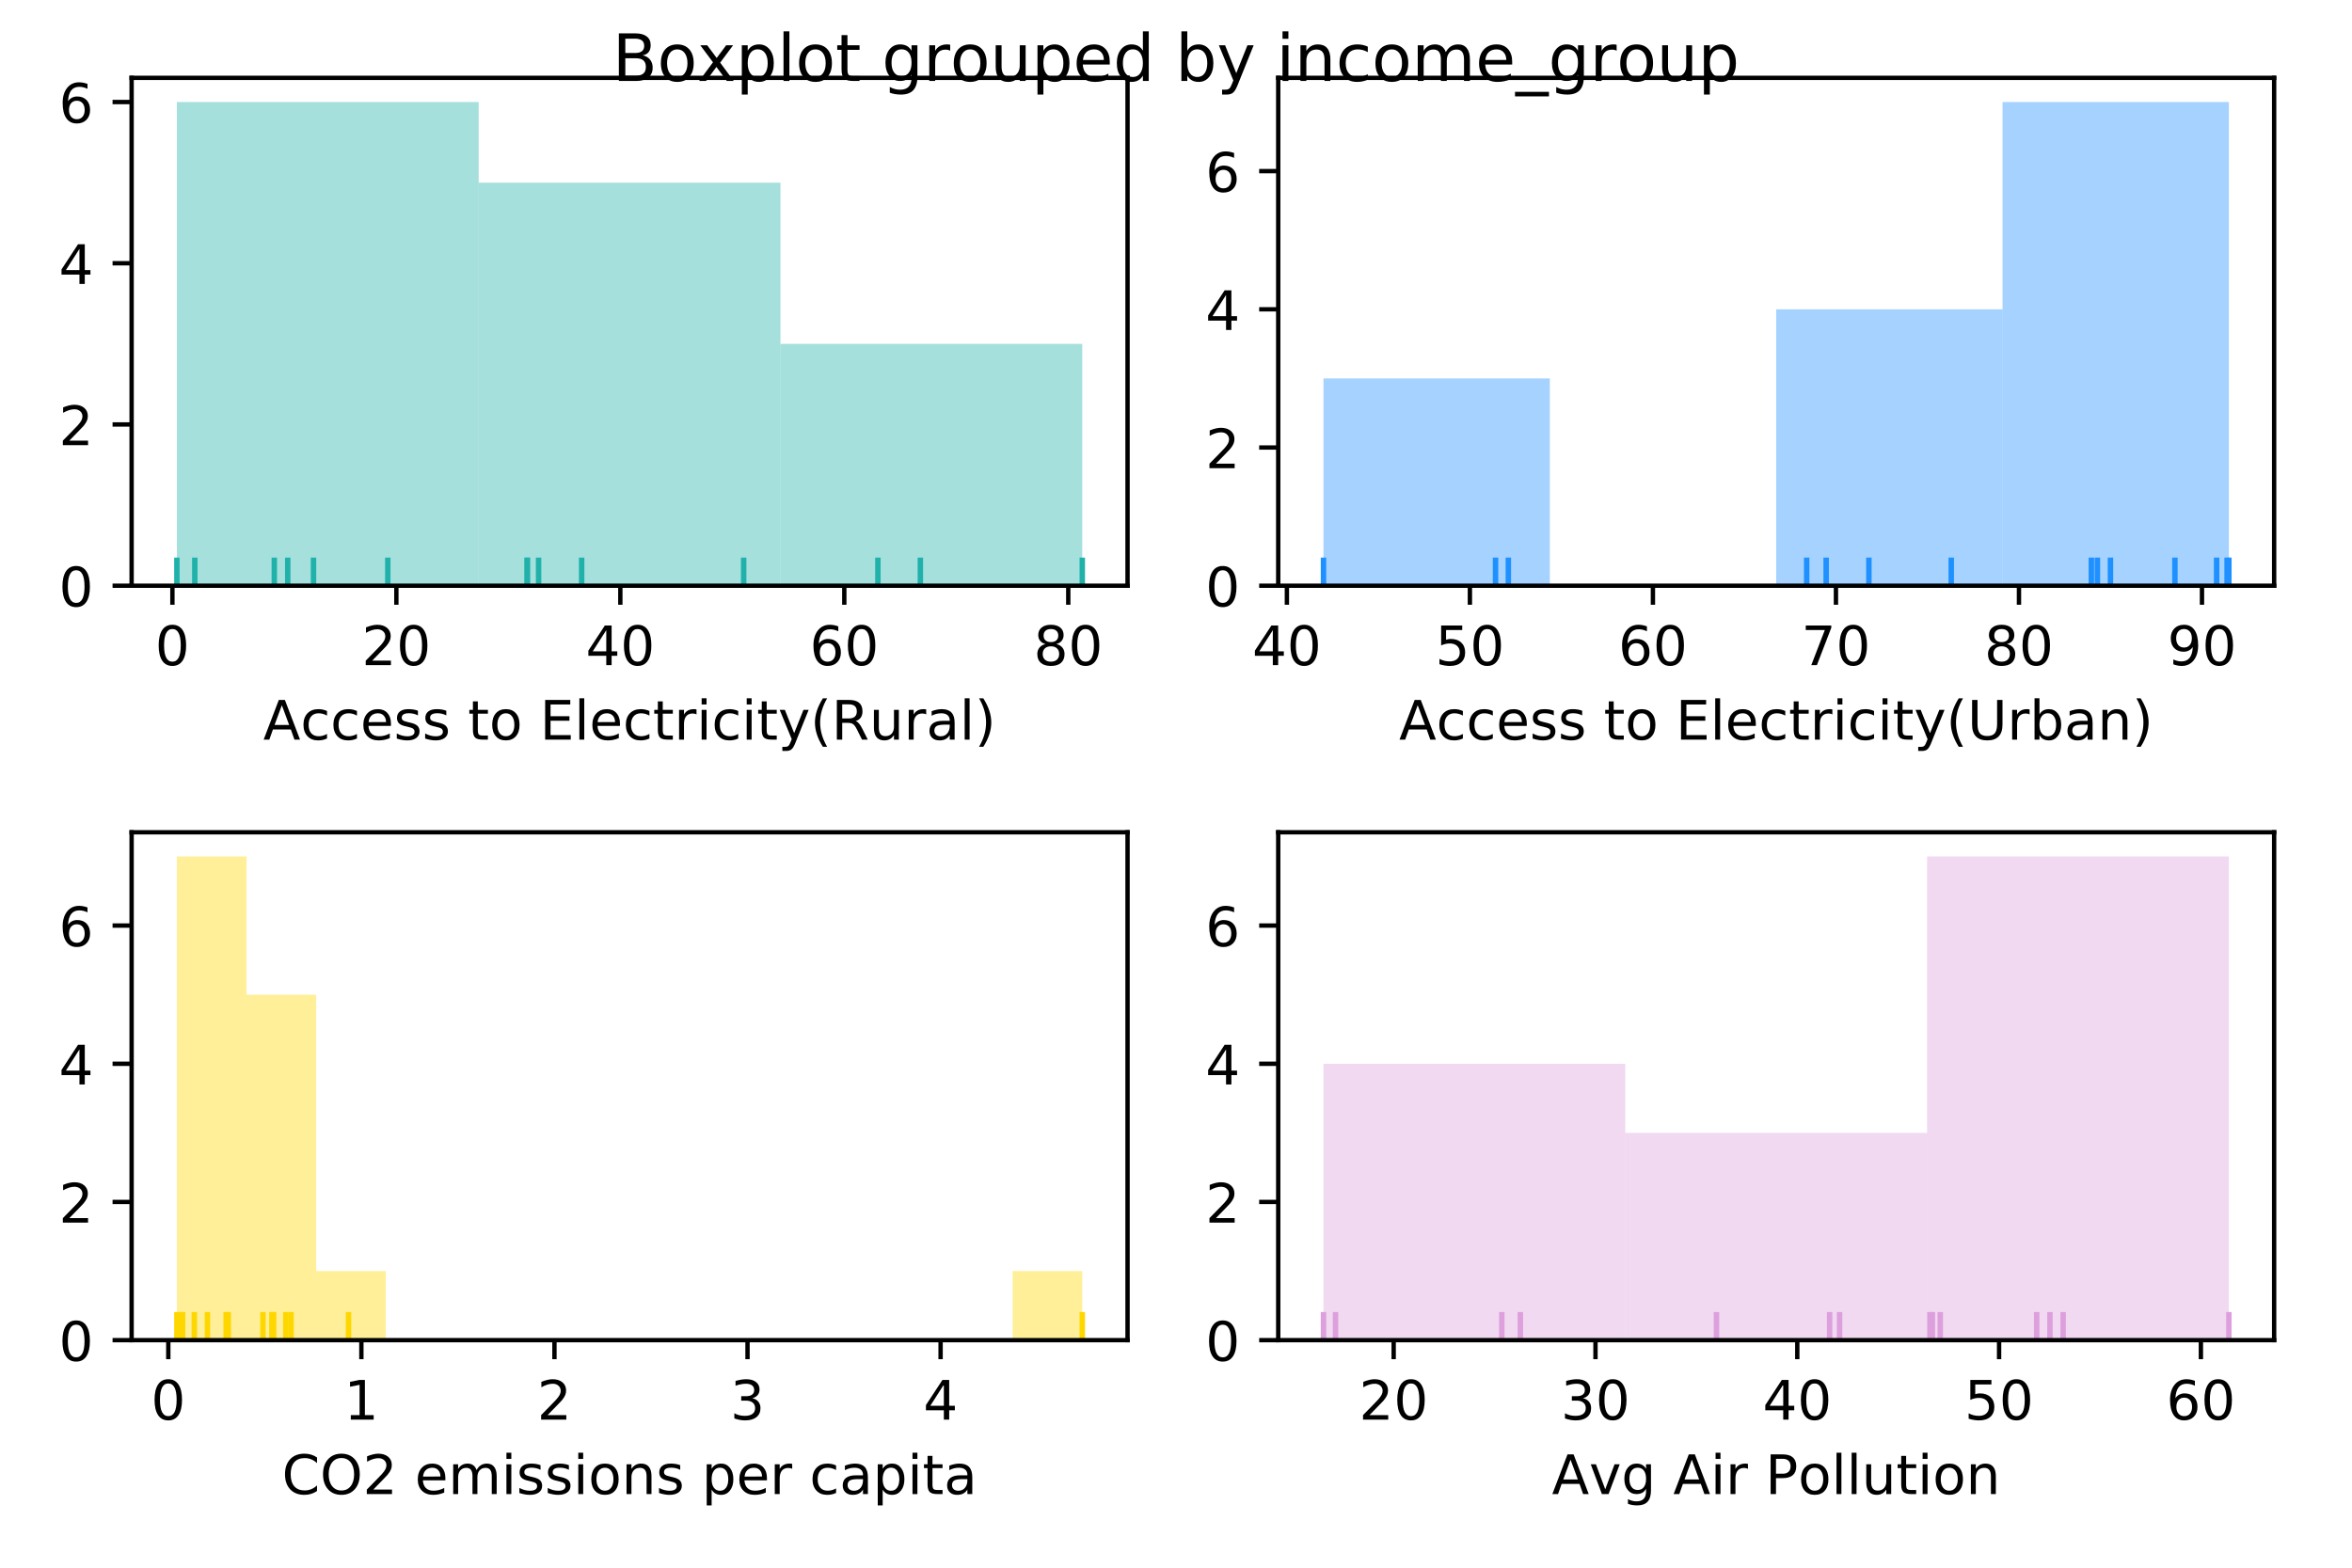 <?xml version="1.0" encoding="utf-8" standalone="no"?>
<!DOCTYPE svg PUBLIC "-//W3C//DTD SVG 1.1//EN"
  "http://www.w3.org/Graphics/SVG/1.1/DTD/svg11.dtd">
<!-- Created with matplotlib (http://matplotlib.org/) -->
<svg height="288pt" version="1.1" viewBox="0 0 432 288" width="432pt" xmlns="http://www.w3.org/2000/svg" xmlns:xlink="http://www.w3.org/1999/xlink">
 <defs>
  <style type="text/css">
*{stroke-linecap:butt;stroke-linejoin:round;}
  </style>
 </defs>
 <g id="figure_1">
  <g id="patch_1">
   <path d="M 0 288 
L 432 288 
L 432 0 
L 0 0 
z
" style="fill:#ffffff;"/>
  </g>
  <g id="axes_1">
   <g id="patch_2">
    <path d="M 24.175 107.6 
L 207.1 107.6 
L 207.1 14.3 
L 24.175 14.3 
z
" style="fill:#ffffff;"/>
   </g>
   <g id="patch_3">
    <path clip-path="url(#p17473e81ec)" d="M 32.49 107.6 
L 87.922 107.6 
L 87.922 18.743 
L 32.49 18.743 
z
" style="fill:#20b2aa;opacity:0.4;"/>
   </g>
   <g id="patch_4">
    <path clip-path="url(#p17473e81ec)" d="M 87.922 107.6 
L 143.353 107.6 
L 143.353 33.552 
L 87.922 33.552 
z
" style="fill:#20b2aa;opacity:0.4;"/>
   </g>
   <g id="patch_5">
    <path clip-path="url(#p17473e81ec)" d="M 143.353 107.6 
L 198.785 107.6 
L 198.785 63.171 
L 143.353 63.171 
z
" style="fill:#20b2aa;opacity:0.4;"/>
   </g>
   <g id="matplotlib.axis_1">
    <g id="xtick_1">
     <g id="line2d_1">
      <defs>
       <path d="M 0 0 
L 0 3.5 
" id="m89a58001f9" style="stroke:#000000;stroke-width:0.8;"/>
      </defs>
      <g>
       <use style="stroke:#000000;stroke-width:0.8;" x="31.667" xlink:href="#m89a58001f9" y="107.6"/>
      </g>
     </g>
     <g id="text_1">
      <!-- 0 -->
      <defs>
       <path d="M 31.781 66.406 
Q 24.172 66.406 20.328 58.906 
Q 16.5 51.422 16.5 36.375 
Q 16.5 21.391 20.328 13.891 
Q 24.172 6.391 31.781 6.391 
Q 39.453 6.391 43.281 13.891 
Q 47.125 21.391 47.125 36.375 
Q 47.125 51.422 43.281 58.906 
Q 39.453 66.406 31.781 66.406 
z
M 31.781 74.219 
Q 44.047 74.219 50.516 64.516 
Q 56.984 54.828 56.984 36.375 
Q 56.984 17.969 50.516 8.266 
Q 44.047 -1.422 31.781 -1.422 
Q 19.531 -1.422 13.062 8.266 
Q 6.594 17.969 6.594 36.375 
Q 6.594 54.828 13.062 64.516 
Q 19.531 74.219 31.781 74.219 
z
" id="DejaVuSans-30"/>
      </defs>
      <g transform="translate(28.486 122.198)scale(0.1 -0.1)">
       <use xlink:href="#DejaVuSans-30"/>
      </g>
     </g>
    </g>
    <g id="xtick_2">
     <g id="line2d_2">
      <g>
       <use style="stroke:#000000;stroke-width:0.8;" x="72.803" xlink:href="#m89a58001f9" y="107.6"/>
      </g>
     </g>
     <g id="text_2">
      <!-- 20 -->
      <defs>
       <path d="M 19.188 8.297 
L 53.609 8.297 
L 53.609 0 
L 7.328 0 
L 7.328 8.297 
Q 12.938 14.109 22.625 23.891 
Q 32.328 33.688 34.812 36.531 
Q 39.547 41.844 41.422 45.531 
Q 43.312 49.219 43.312 52.781 
Q 43.312 58.594 39.234 62.25 
Q 35.156 65.922 28.609 65.922 
Q 23.969 65.922 18.812 64.312 
Q 13.672 62.703 7.812 59.422 
L 7.812 69.391 
Q 13.766 71.781 18.938 73 
Q 24.125 74.219 28.422 74.219 
Q 39.75 74.219 46.484 68.547 
Q 53.219 62.891 53.219 53.422 
Q 53.219 48.922 51.531 44.891 
Q 49.859 40.875 45.406 35.406 
Q 44.188 33.984 37.641 27.219 
Q 31.109 20.453 19.188 8.297 
z
" id="DejaVuSans-32"/>
      </defs>
      <g transform="translate(66.441 122.198)scale(0.1 -0.1)">
       <use xlink:href="#DejaVuSans-32"/>
       <use x="63.623" xlink:href="#DejaVuSans-30"/>
      </g>
     </g>
    </g>
    <g id="xtick_3">
     <g id="line2d_3">
      <g>
       <use style="stroke:#000000;stroke-width:0.8;" x="113.939" xlink:href="#m89a58001f9" y="107.6"/>
      </g>
     </g>
     <g id="text_3">
      <!-- 40 -->
      <defs>
       <path d="M 37.797 64.312 
L 12.891 25.391 
L 37.797 25.391 
z
M 35.203 72.906 
L 47.609 72.906 
L 47.609 25.391 
L 58.016 25.391 
L 58.016 17.188 
L 47.609 17.188 
L 47.609 0 
L 37.797 0 
L 37.797 17.188 
L 4.891 17.188 
L 4.891 26.703 
z
" id="DejaVuSans-34"/>
      </defs>
      <g transform="translate(107.577 122.198)scale(0.1 -0.1)">
       <use xlink:href="#DejaVuSans-34"/>
       <use x="63.623" xlink:href="#DejaVuSans-30"/>
      </g>
     </g>
    </g>
    <g id="xtick_4">
     <g id="line2d_4">
      <g>
       <use style="stroke:#000000;stroke-width:0.8;" x="155.076" xlink:href="#m89a58001f9" y="107.6"/>
      </g>
     </g>
     <g id="text_4">
      <!-- 60 -->
      <defs>
       <path d="M 33.016 40.375 
Q 26.375 40.375 22.484 35.828 
Q 18.609 31.297 18.609 23.391 
Q 18.609 15.531 22.484 10.953 
Q 26.375 6.391 33.016 6.391 
Q 39.656 6.391 43.531 10.953 
Q 47.406 15.531 47.406 23.391 
Q 47.406 31.297 43.531 35.828 
Q 39.656 40.375 33.016 40.375 
z
M 52.594 71.297 
L 52.594 62.312 
Q 48.875 64.062 45.094 64.984 
Q 41.312 65.922 37.594 65.922 
Q 27.828 65.922 22.672 59.328 
Q 17.531 52.734 16.797 39.406 
Q 19.672 43.656 24.016 45.922 
Q 28.375 48.188 33.594 48.188 
Q 44.578 48.188 50.953 41.516 
Q 57.328 34.859 57.328 23.391 
Q 57.328 12.156 50.688 5.359 
Q 44.047 -1.422 33.016 -1.422 
Q 20.359 -1.422 13.672 8.266 
Q 6.984 17.969 6.984 36.375 
Q 6.984 53.656 15.188 63.938 
Q 23.391 74.219 37.203 74.219 
Q 40.922 74.219 44.703 73.484 
Q 48.484 72.75 52.594 71.297 
z
" id="DejaVuSans-36"/>
      </defs>
      <g transform="translate(148.713 122.198)scale(0.1 -0.1)">
       <use xlink:href="#DejaVuSans-36"/>
       <use x="63.623" xlink:href="#DejaVuSans-30"/>
      </g>
     </g>
    </g>
    <g id="xtick_5">
     <g id="line2d_5">
      <g>
       <use style="stroke:#000000;stroke-width:0.8;" x="196.212" xlink:href="#m89a58001f9" y="107.6"/>
      </g>
     </g>
     <g id="text_5">
      <!-- 80 -->
      <defs>
       <path d="M 31.781 34.625 
Q 24.75 34.625 20.719 30.859 
Q 16.703 27.094 16.703 20.516 
Q 16.703 13.922 20.719 10.156 
Q 24.75 6.391 31.781 6.391 
Q 38.812 6.391 42.859 10.172 
Q 46.922 13.969 46.922 20.516 
Q 46.922 27.094 42.891 30.859 
Q 38.875 34.625 31.781 34.625 
z
M 21.922 38.812 
Q 15.578 40.375 12.031 44.719 
Q 8.5 49.078 8.5 55.328 
Q 8.5 64.062 14.719 69.141 
Q 20.953 74.219 31.781 74.219 
Q 42.672 74.219 48.875 69.141 
Q 55.078 64.062 55.078 55.328 
Q 55.078 49.078 51.531 44.719 
Q 48 40.375 41.703 38.812 
Q 48.828 37.156 52.797 32.312 
Q 56.781 27.484 56.781 20.516 
Q 56.781 9.906 50.312 4.234 
Q 43.844 -1.422 31.781 -1.422 
Q 19.734 -1.422 13.25 4.234 
Q 6.781 9.906 6.781 20.516 
Q 6.781 27.484 10.781 32.312 
Q 14.797 37.156 21.922 38.812 
z
M 18.312 54.391 
Q 18.312 48.734 21.844 45.562 
Q 25.391 42.391 31.781 42.391 
Q 38.141 42.391 41.719 45.562 
Q 45.312 48.734 45.312 54.391 
Q 45.312 60.062 41.719 63.234 
Q 38.141 66.406 31.781 66.406 
Q 25.391 66.406 21.844 63.234 
Q 18.312 60.062 18.312 54.391 
z
" id="DejaVuSans-38"/>
      </defs>
      <g transform="translate(189.849 122.198)scale(0.1 -0.1)">
       <use xlink:href="#DejaVuSans-38"/>
       <use x="63.623" xlink:href="#DejaVuSans-30"/>
      </g>
     </g>
    </g>
    <g id="text_6">
     <!-- Access to Electricity(Rural) -->
     <defs>
      <path d="M 34.188 63.188 
L 20.797 26.906 
L 47.609 26.906 
z
M 28.609 72.906 
L 39.797 72.906 
L 67.578 0 
L 57.328 0 
L 50.688 18.703 
L 17.828 18.703 
L 11.188 0 
L 0.781 0 
z
" id="DejaVuSans-41"/>
      <path d="M 48.781 52.594 
L 48.781 44.188 
Q 44.969 46.297 41.141 47.344 
Q 37.312 48.391 33.406 48.391 
Q 24.656 48.391 19.812 42.844 
Q 14.984 37.312 14.984 27.297 
Q 14.984 17.281 19.812 11.734 
Q 24.656 6.203 33.406 6.203 
Q 37.312 6.203 41.141 7.25 
Q 44.969 8.297 48.781 10.406 
L 48.781 2.094 
Q 45.016 0.344 40.984 -0.531 
Q 36.969 -1.422 32.422 -1.422 
Q 20.062 -1.422 12.781 6.344 
Q 5.516 14.109 5.516 27.297 
Q 5.516 40.672 12.859 48.328 
Q 20.219 56 33.016 56 
Q 37.156 56 41.109 55.141 
Q 45.062 54.297 48.781 52.594 
z
" id="DejaVuSans-63"/>
      <path d="M 56.203 29.594 
L 56.203 25.203 
L 14.891 25.203 
Q 15.484 15.922 20.484 11.062 
Q 25.484 6.203 34.422 6.203 
Q 39.594 6.203 44.453 7.469 
Q 49.312 8.734 54.109 11.281 
L 54.109 2.781 
Q 49.266 0.734 44.188 -0.344 
Q 39.109 -1.422 33.891 -1.422 
Q 20.797 -1.422 13.156 6.188 
Q 5.516 13.812 5.516 26.812 
Q 5.516 40.234 12.766 48.109 
Q 20.016 56 32.328 56 
Q 43.359 56 49.781 48.891 
Q 56.203 41.797 56.203 29.594 
z
M 47.219 32.234 
Q 47.125 39.594 43.094 43.984 
Q 39.062 48.391 32.422 48.391 
Q 24.906 48.391 20.391 44.141 
Q 15.875 39.891 15.188 32.172 
z
" id="DejaVuSans-65"/>
      <path d="M 44.281 53.078 
L 44.281 44.578 
Q 40.484 46.531 36.375 47.5 
Q 32.281 48.484 27.875 48.484 
Q 21.188 48.484 17.844 46.438 
Q 14.5 44.391 14.5 40.281 
Q 14.5 37.156 16.891 35.375 
Q 19.281 33.594 26.516 31.984 
L 29.594 31.297 
Q 39.156 29.25 43.188 25.516 
Q 47.219 21.781 47.219 15.094 
Q 47.219 7.469 41.188 3.016 
Q 35.156 -1.422 24.609 -1.422 
Q 20.219 -1.422 15.453 -0.562 
Q 10.688 0.297 5.422 2 
L 5.422 11.281 
Q 10.406 8.688 15.234 7.391 
Q 20.062 6.109 24.812 6.109 
Q 31.156 6.109 34.562 8.281 
Q 37.984 10.453 37.984 14.406 
Q 37.984 18.062 35.516 20.016 
Q 33.062 21.969 24.703 23.781 
L 21.578 24.516 
Q 13.234 26.266 9.516 29.906 
Q 5.812 33.547 5.812 39.891 
Q 5.812 47.609 11.281 51.797 
Q 16.75 56 26.812 56 
Q 31.781 56 36.172 55.266 
Q 40.578 54.547 44.281 53.078 
z
" id="DejaVuSans-73"/>
      <path id="DejaVuSans-20"/>
      <path d="M 18.312 70.219 
L 18.312 54.688 
L 36.812 54.688 
L 36.812 47.703 
L 18.312 47.703 
L 18.312 18.016 
Q 18.312 11.328 20.141 9.422 
Q 21.969 7.516 27.594 7.516 
L 36.812 7.516 
L 36.812 0 
L 27.594 0 
Q 17.188 0 13.234 3.875 
Q 9.281 7.766 9.281 18.016 
L 9.281 47.703 
L 2.688 47.703 
L 2.688 54.688 
L 9.281 54.688 
L 9.281 70.219 
z
" id="DejaVuSans-74"/>
      <path d="M 30.609 48.391 
Q 23.391 48.391 19.188 42.75 
Q 14.984 37.109 14.984 27.297 
Q 14.984 17.484 19.156 11.844 
Q 23.344 6.203 30.609 6.203 
Q 37.797 6.203 41.984 11.859 
Q 46.188 17.531 46.188 27.297 
Q 46.188 37.016 41.984 42.703 
Q 37.797 48.391 30.609 48.391 
z
M 30.609 56 
Q 42.328 56 49.016 48.375 
Q 55.719 40.766 55.719 27.297 
Q 55.719 13.875 49.016 6.219 
Q 42.328 -1.422 30.609 -1.422 
Q 18.844 -1.422 12.172 6.219 
Q 5.516 13.875 5.516 27.297 
Q 5.516 40.766 12.172 48.375 
Q 18.844 56 30.609 56 
z
" id="DejaVuSans-6f"/>
      <path d="M 9.812 72.906 
L 55.906 72.906 
L 55.906 64.594 
L 19.672 64.594 
L 19.672 43.016 
L 54.391 43.016 
L 54.391 34.719 
L 19.672 34.719 
L 19.672 8.297 
L 56.781 8.297 
L 56.781 0 
L 9.812 0 
z
" id="DejaVuSans-45"/>
      <path d="M 9.422 75.984 
L 18.406 75.984 
L 18.406 0 
L 9.422 0 
z
" id="DejaVuSans-6c"/>
      <path d="M 41.109 46.297 
Q 39.594 47.172 37.812 47.578 
Q 36.031 48 33.891 48 
Q 26.266 48 22.188 43.047 
Q 18.109 38.094 18.109 28.812 
L 18.109 0 
L 9.078 0 
L 9.078 54.688 
L 18.109 54.688 
L 18.109 46.188 
Q 20.953 51.172 25.484 53.578 
Q 30.031 56 36.531 56 
Q 37.453 56 38.578 55.875 
Q 39.703 55.766 41.062 55.516 
z
" id="DejaVuSans-72"/>
      <path d="M 9.422 54.688 
L 18.406 54.688 
L 18.406 0 
L 9.422 0 
z
M 9.422 75.984 
L 18.406 75.984 
L 18.406 64.594 
L 9.422 64.594 
z
" id="DejaVuSans-69"/>
      <path d="M 32.172 -5.078 
Q 28.375 -14.844 24.75 -17.812 
Q 21.141 -20.797 15.094 -20.797 
L 7.906 -20.797 
L 7.906 -13.281 
L 13.188 -13.281 
Q 16.891 -13.281 18.938 -11.516 
Q 21 -9.766 23.484 -3.219 
L 25.094 0.875 
L 2.984 54.688 
L 12.5 54.688 
L 29.594 11.922 
L 46.688 54.688 
L 56.203 54.688 
z
" id="DejaVuSans-79"/>
      <path d="M 31 75.875 
Q 24.469 64.656 21.281 53.656 
Q 18.109 42.672 18.109 31.391 
Q 18.109 20.125 21.312 9.062 
Q 24.516 -2 31 -13.188 
L 23.188 -13.188 
Q 15.875 -1.703 12.234 9.375 
Q 8.594 20.453 8.594 31.391 
Q 8.594 42.281 12.203 53.312 
Q 15.828 64.359 23.188 75.875 
z
" id="DejaVuSans-28"/>
      <path d="M 44.391 34.188 
Q 47.562 33.109 50.562 29.594 
Q 53.562 26.078 56.594 19.922 
L 66.609 0 
L 56 0 
L 46.688 18.703 
Q 43.062 26.031 39.672 28.422 
Q 36.281 30.812 30.422 30.812 
L 19.672 30.812 
L 19.672 0 
L 9.812 0 
L 9.812 72.906 
L 32.078 72.906 
Q 44.578 72.906 50.734 67.672 
Q 56.891 62.453 56.891 51.906 
Q 56.891 45.016 53.688 40.469 
Q 50.484 35.938 44.391 34.188 
z
M 19.672 64.797 
L 19.672 38.922 
L 32.078 38.922 
Q 39.203 38.922 42.844 42.219 
Q 46.484 45.516 46.484 51.906 
Q 46.484 58.297 42.844 61.547 
Q 39.203 64.797 32.078 64.797 
z
" id="DejaVuSans-52"/>
      <path d="M 8.5 21.578 
L 8.5 54.688 
L 17.484 54.688 
L 17.484 21.922 
Q 17.484 14.156 20.5 10.266 
Q 23.531 6.391 29.594 6.391 
Q 36.859 6.391 41.078 11.031 
Q 45.312 15.672 45.312 23.688 
L 45.312 54.688 
L 54.297 54.688 
L 54.297 0 
L 45.312 0 
L 45.312 8.406 
Q 42.047 3.422 37.719 1 
Q 33.406 -1.422 27.688 -1.422 
Q 18.266 -1.422 13.375 4.438 
Q 8.5 10.297 8.5 21.578 
z
M 31.109 56 
z
" id="DejaVuSans-75"/>
      <path d="M 34.281 27.484 
Q 23.391 27.484 19.188 25 
Q 14.984 22.516 14.984 16.5 
Q 14.984 11.719 18.141 8.906 
Q 21.297 6.109 26.703 6.109 
Q 34.188 6.109 38.703 11.406 
Q 43.219 16.703 43.219 25.484 
L 43.219 27.484 
z
M 52.203 31.203 
L 52.203 0 
L 43.219 0 
L 43.219 8.297 
Q 40.141 3.328 35.547 0.953 
Q 30.953 -1.422 24.312 -1.422 
Q 15.922 -1.422 10.953 3.297 
Q 6 8.016 6 15.922 
Q 6 25.141 12.172 29.828 
Q 18.359 34.516 30.609 34.516 
L 43.219 34.516 
L 43.219 35.406 
Q 43.219 41.609 39.141 45 
Q 35.062 48.391 27.688 48.391 
Q 23 48.391 18.547 47.266 
Q 14.109 46.141 10.016 43.891 
L 10.016 52.203 
Q 14.938 54.109 19.578 55.047 
Q 24.219 56 28.609 56 
Q 40.484 56 46.344 49.844 
Q 52.203 43.703 52.203 31.203 
z
" id="DejaVuSans-61"/>
      <path d="M 8.016 75.875 
L 15.828 75.875 
Q 23.141 64.359 26.781 53.312 
Q 30.422 42.281 30.422 31.391 
Q 30.422 20.453 26.781 9.375 
Q 23.141 -1.703 15.828 -13.188 
L 8.016 -13.188 
Q 14.5 -2 17.703 9.062 
Q 20.906 20.125 20.906 31.391 
Q 20.906 42.672 17.703 53.656 
Q 14.5 64.656 8.016 75.875 
z
" id="DejaVuSans-29"/>
     </defs>
     <g transform="translate(48.349 135.877)scale(0.1 -0.1)">
      <use xlink:href="#DejaVuSans-41"/>
      <use x="68.393" xlink:href="#DejaVuSans-63"/>
      <use x="123.373" xlink:href="#DejaVuSans-63"/>
      <use x="178.354" xlink:href="#DejaVuSans-65"/>
      <use x="239.877" xlink:href="#DejaVuSans-73"/>
      <use x="291.977" xlink:href="#DejaVuSans-73"/>
      <use x="344.076" xlink:href="#DejaVuSans-20"/>
      <use x="375.863" xlink:href="#DejaVuSans-74"/>
      <use x="415.072" xlink:href="#DejaVuSans-6f"/>
      <use x="476.254" xlink:href="#DejaVuSans-20"/>
      <use x="508.041" xlink:href="#DejaVuSans-45"/>
      <use x="571.225" xlink:href="#DejaVuSans-6c"/>
      <use x="599.008" xlink:href="#DejaVuSans-65"/>
      <use x="660.531" xlink:href="#DejaVuSans-63"/>
      <use x="715.512" xlink:href="#DejaVuSans-74"/>
      <use x="754.721" xlink:href="#DejaVuSans-72"/>
      <use x="795.834" xlink:href="#DejaVuSans-69"/>
      <use x="823.617" xlink:href="#DejaVuSans-63"/>
      <use x="878.598" xlink:href="#DejaVuSans-69"/>
      <use x="906.381" xlink:href="#DejaVuSans-74"/>
      <use x="945.59" xlink:href="#DejaVuSans-79"/>
      <use x="1004.77" xlink:href="#DejaVuSans-28"/>
      <use x="1043.783" xlink:href="#DejaVuSans-52"/>
      <use x="1113.203" xlink:href="#DejaVuSans-75"/>
      <use x="1176.582" xlink:href="#DejaVuSans-72"/>
      <use x="1217.695" xlink:href="#DejaVuSans-61"/>
      <use x="1278.975" xlink:href="#DejaVuSans-6c"/>
      <use x="1306.758" xlink:href="#DejaVuSans-29"/>
     </g>
    </g>
   </g>
   <g id="matplotlib.axis_2">
    <g id="ytick_1">
     <g id="line2d_6">
      <defs>
       <path d="M 0 0 
L -3.5 0 
" id="m7bd094171e" style="stroke:#000000;stroke-width:0.8;"/>
      </defs>
      <g>
       <use style="stroke:#000000;stroke-width:0.8;" x="24.175" xlink:href="#m7bd094171e" y="107.6"/>
      </g>
     </g>
     <g id="text_7">
      <!-- 0 -->
      <g transform="translate(10.812 111.399)scale(0.1 -0.1)">
       <use xlink:href="#DejaVuSans-30"/>
      </g>
     </g>
    </g>
    <g id="ytick_2">
     <g id="line2d_7">
      <g>
       <use style="stroke:#000000;stroke-width:0.8;" x="24.175" xlink:href="#m7bd094171e" y="77.981"/>
      </g>
     </g>
     <g id="text_8">
      <!-- 2 -->
      <g transform="translate(10.812 81.78)scale(0.1 -0.1)">
       <use xlink:href="#DejaVuSans-32"/>
      </g>
     </g>
    </g>
    <g id="ytick_3">
     <g id="line2d_8">
      <g>
       <use style="stroke:#000000;stroke-width:0.8;" x="24.175" xlink:href="#m7bd094171e" y="48.362"/>
      </g>
     </g>
     <g id="text_9">
      <!-- 4 -->
      <g transform="translate(10.812 52.161)scale(0.1 -0.1)">
       <use xlink:href="#DejaVuSans-34"/>
      </g>
     </g>
    </g>
    <g id="ytick_4">
     <g id="line2d_9">
      <g>
       <use style="stroke:#000000;stroke-width:0.8;" x="24.175" xlink:href="#m7bd094171e" y="18.743"/>
      </g>
     </g>
     <g id="text_10">
      <!-- 6 -->
      <g transform="translate(10.812 22.542)scale(0.1 -0.1)">
       <use xlink:href="#DejaVuSans-36"/>
      </g>
     </g>
    </g>
   </g>
   <g id="line2d_10">
    <path clip-path="url(#p17473e81ec)" d="M 35.781 107.6 
L 35.781 102.935 
" style="fill:none;stroke:#20b2aa;stroke-linecap:square;"/>
   </g>
   <g id="line2d_11">
    <path clip-path="url(#p17473e81ec)" d="M 169.045 107.6 
L 169.045 102.935 
" style="fill:none;stroke:#20b2aa;stroke-linecap:square;"/>
   </g>
   <g id="line2d_12">
    <path clip-path="url(#p17473e81ec)" d="M 71.226 107.6 
L 71.226 102.935 
" style="fill:none;stroke:#20b2aa;stroke-linecap:square;"/>
   </g>
   <g id="line2d_13">
    <path clip-path="url(#p17473e81ec)" d="M 50.384 107.6 
L 50.384 102.935 
" style="fill:none;stroke:#20b2aa;stroke-linecap:square;"/>
   </g>
   <g id="line2d_14">
    <path clip-path="url(#p17473e81ec)" d="M 98.925 107.6 
L 98.925 102.935 
" style="fill:none;stroke:#20b2aa;stroke-linecap:square;"/>
   </g>
   <g id="line2d_15">
    <path clip-path="url(#p17473e81ec)" d="M 52.852 107.6 
L 52.852 102.935 
" style="fill:none;stroke:#20b2aa;stroke-linecap:square;"/>
   </g>
   <g id="line2d_16">
    <path clip-path="url(#p17473e81ec)" d="M 136.593 107.6 
L 136.593 102.935 
" style="fill:none;stroke:#20b2aa;stroke-linecap:square;"/>
   </g>
   <g id="line2d_17">
    <path clip-path="url(#p17473e81ec)" d="M 198.785 107.6 
L 198.785 102.935 
" style="fill:none;stroke:#20b2aa;stroke-linecap:square;"/>
   </g>
   <g id="line2d_18">
    <path clip-path="url(#p17473e81ec)" d="M 32.49 107.6 
L 32.49 102.935 
" style="fill:none;stroke:#20b2aa;stroke-linecap:square;"/>
   </g>
   <g id="line2d_19">
    <path clip-path="url(#p17473e81ec)" d="M 106.833 107.6 
L 106.833 102.935 
" style="fill:none;stroke:#20b2aa;stroke-linecap:square;"/>
   </g>
   <g id="line2d_20">
    <path clip-path="url(#p17473e81ec)" d="M 161.246 107.6 
L 161.246 102.935 
" style="fill:none;stroke:#20b2aa;stroke-linecap:square;"/>
   </g>
   <g id="line2d_21">
    <path clip-path="url(#p17473e81ec)" d="M 57.583 107.6 
L 57.583 102.935 
" style="fill:none;stroke:#20b2aa;stroke-linecap:square;"/>
   </g>
   <g id="line2d_22">
    <path clip-path="url(#p17473e81ec)" d="M 96.818 107.6 
L 96.818 102.935 
" style="fill:none;stroke:#20b2aa;stroke-linecap:square;"/>
   </g>
   <g id="line2d_23">
    <path clip-path="url(#p17473e81ec)" d="M 96.868 107.6 
L 96.868 102.935 
" style="fill:none;stroke:#20b2aa;stroke-linecap:square;"/>
   </g>
   <g id="patch_6">
    <path d="M 24.175 107.6 
L 24.175 14.3 
" style="fill:none;stroke:#000000;stroke-linecap:square;stroke-linejoin:miter;stroke-width:0.8;"/>
   </g>
   <g id="patch_7">
    <path d="M 207.1 107.6 
L 207.1 14.3 
" style="fill:none;stroke:#000000;stroke-linecap:square;stroke-linejoin:miter;stroke-width:0.8;"/>
   </g>
   <g id="patch_8">
    <path d="M 24.175 107.6 
L 207.1 107.6 
" style="fill:none;stroke:#000000;stroke-linecap:square;stroke-linejoin:miter;stroke-width:0.8;"/>
   </g>
   <g id="patch_9">
    <path d="M 24.175 14.3 
L 207.1 14.3 
" style="fill:none;stroke:#000000;stroke-linecap:square;stroke-linejoin:miter;stroke-width:0.8;"/>
   </g>
  </g>
  <g id="axes_2">
   <g id="patch_10">
    <path d="M 234.775 107.6 
L 417.7 107.6 
L 417.7 14.3 
L 234.775 14.3 
z
" style="fill:#ffffff;"/>
   </g>
   <g id="patch_11">
    <path clip-path="url(#p0419cf6686)" d="M 243.09 107.6 
L 284.664 107.6 
L 284.664 69.518 
L 243.09 69.518 
z
" style="fill:#1e90ff;opacity:0.4;"/>
   </g>
   <g id="patch_12">
    <path clip-path="url(#p0419cf6686)" d="M 284.664 107.6 
L 326.238 107.6 
L 326.238 107.6 
L 284.664 107.6 
z
" style="fill:#1e90ff;opacity:0.4;"/>
   </g>
   <g id="patch_13">
    <path clip-path="url(#p0419cf6686)" d="M 326.238 107.6 
L 367.811 107.6 
L 367.811 56.824 
L 326.238 56.824 
z
" style="fill:#1e90ff;opacity:0.4;"/>
   </g>
   <g id="patch_14">
    <path clip-path="url(#p0419cf6686)" d="M 367.811 107.6 
L 409.385 107.6 
L 409.385 18.743 
L 367.811 18.743 
z
" style="fill:#1e90ff;opacity:0.4;"/>
   </g>
   <g id="matplotlib.axis_3">
    <g id="xtick_6">
     <g id="line2d_24">
      <g>
       <use style="stroke:#000000;stroke-width:0.8;" x="236.367" xlink:href="#m89a58001f9" y="107.6"/>
      </g>
     </g>
     <g id="text_11">
      <!-- 40 -->
      <g transform="translate(230.004 122.198)scale(0.1 -0.1)">
       <use xlink:href="#DejaVuSans-34"/>
       <use x="63.623" xlink:href="#DejaVuSans-30"/>
      </g>
     </g>
    </g>
    <g id="xtick_7">
     <g id="line2d_25">
      <g>
       <use style="stroke:#000000;stroke-width:0.8;" x="269.982" xlink:href="#m89a58001f9" y="107.6"/>
      </g>
     </g>
     <g id="text_12">
      <!-- 50 -->
      <defs>
       <path d="M 10.797 72.906 
L 49.516 72.906 
L 49.516 64.594 
L 19.828 64.594 
L 19.828 46.734 
Q 21.969 47.469 24.109 47.828 
Q 26.266 48.188 28.422 48.188 
Q 40.625 48.188 47.75 41.5 
Q 54.891 34.812 54.891 23.391 
Q 54.891 11.625 47.562 5.094 
Q 40.234 -1.422 26.906 -1.422 
Q 22.312 -1.422 17.547 -0.641 
Q 12.797 0.141 7.719 1.703 
L 7.719 11.625 
Q 12.109 9.234 16.797 8.062 
Q 21.484 6.891 26.703 6.891 
Q 35.156 6.891 40.078 11.328 
Q 45.016 15.766 45.016 23.391 
Q 45.016 31 40.078 35.438 
Q 35.156 39.891 26.703 39.891 
Q 22.75 39.891 18.812 39.016 
Q 14.891 38.141 10.797 36.281 
z
" id="DejaVuSans-35"/>
      </defs>
      <g transform="translate(263.62 122.198)scale(0.1 -0.1)">
       <use xlink:href="#DejaVuSans-35"/>
       <use x="63.623" xlink:href="#DejaVuSans-30"/>
      </g>
     </g>
    </g>
    <g id="xtick_8">
     <g id="line2d_26">
      <g>
       <use style="stroke:#000000;stroke-width:0.8;" x="303.598" xlink:href="#m89a58001f9" y="107.6"/>
      </g>
     </g>
     <g id="text_13">
      <!-- 60 -->
      <g transform="translate(297.236 122.198)scale(0.1 -0.1)">
       <use xlink:href="#DejaVuSans-36"/>
       <use x="63.623" xlink:href="#DejaVuSans-30"/>
      </g>
     </g>
    </g>
    <g id="xtick_9">
     <g id="line2d_27">
      <g>
       <use style="stroke:#000000;stroke-width:0.8;" x="337.214" xlink:href="#m89a58001f9" y="107.6"/>
      </g>
     </g>
     <g id="text_14">
      <!-- 70 -->
      <defs>
       <path d="M 8.203 72.906 
L 55.078 72.906 
L 55.078 68.703 
L 28.609 0 
L 18.312 0 
L 43.219 64.594 
L 8.203 64.594 
z
" id="DejaVuSans-37"/>
      </defs>
      <g transform="translate(330.851 122.198)scale(0.1 -0.1)">
       <use xlink:href="#DejaVuSans-37"/>
       <use x="63.623" xlink:href="#DejaVuSans-30"/>
      </g>
     </g>
    </g>
    <g id="xtick_10">
     <g id="line2d_28">
      <g>
       <use style="stroke:#000000;stroke-width:0.8;" x="370.83" xlink:href="#m89a58001f9" y="107.6"/>
      </g>
     </g>
     <g id="text_15">
      <!-- 80 -->
      <g transform="translate(364.467 122.198)scale(0.1 -0.1)">
       <use xlink:href="#DejaVuSans-38"/>
       <use x="63.623" xlink:href="#DejaVuSans-30"/>
      </g>
     </g>
    </g>
    <g id="xtick_11">
     <g id="line2d_29">
      <g>
       <use style="stroke:#000000;stroke-width:0.8;" x="404.446" xlink:href="#m89a58001f9" y="107.6"/>
      </g>
     </g>
     <g id="text_16">
      <!-- 90 -->
      <defs>
       <path d="M 10.984 1.516 
L 10.984 10.5 
Q 14.703 8.734 18.5 7.812 
Q 22.312 6.891 25.984 6.891 
Q 35.75 6.891 40.891 13.453 
Q 46.047 20.016 46.781 33.406 
Q 43.953 29.203 39.594 26.953 
Q 35.25 24.703 29.984 24.703 
Q 19.047 24.703 12.672 31.312 
Q 6.297 37.938 6.297 49.422 
Q 6.297 60.641 12.938 67.422 
Q 19.578 74.219 30.609 74.219 
Q 43.266 74.219 49.922 64.516 
Q 56.594 54.828 56.594 36.375 
Q 56.594 19.141 48.406 8.859 
Q 40.234 -1.422 26.422 -1.422 
Q 22.703 -1.422 18.891 -0.688 
Q 15.094 0.047 10.984 1.516 
z
M 30.609 32.422 
Q 37.25 32.422 41.125 36.953 
Q 45.016 41.5 45.016 49.422 
Q 45.016 57.281 41.125 61.844 
Q 37.25 66.406 30.609 66.406 
Q 23.969 66.406 20.094 61.844 
Q 16.219 57.281 16.219 49.422 
Q 16.219 41.5 20.094 36.953 
Q 23.969 32.422 30.609 32.422 
z
" id="DejaVuSans-39"/>
      </defs>
      <g transform="translate(398.083 122.198)scale(0.1 -0.1)">
       <use xlink:href="#DejaVuSans-39"/>
       <use x="63.623" xlink:href="#DejaVuSans-30"/>
      </g>
     </g>
    </g>
    <g id="text_17">
     <!-- Access to Electricity(Urban) -->
     <defs>
      <path d="M 8.688 72.906 
L 18.609 72.906 
L 18.609 28.609 
Q 18.609 16.891 22.844 11.734 
Q 27.094 6.594 36.625 6.594 
Q 46.094 6.594 50.344 11.734 
Q 54.594 16.891 54.594 28.609 
L 54.594 72.906 
L 64.5 72.906 
L 64.5 27.391 
Q 64.5 13.141 57.438 5.859 
Q 50.391 -1.422 36.625 -1.422 
Q 22.797 -1.422 15.734 5.859 
Q 8.688 13.141 8.688 27.391 
z
" id="DejaVuSans-55"/>
      <path d="M 48.688 27.297 
Q 48.688 37.203 44.609 42.844 
Q 40.531 48.484 33.406 48.484 
Q 26.266 48.484 22.188 42.844 
Q 18.109 37.203 18.109 27.297 
Q 18.109 17.391 22.188 11.75 
Q 26.266 6.109 33.406 6.109 
Q 40.531 6.109 44.609 11.75 
Q 48.688 17.391 48.688 27.297 
z
M 18.109 46.391 
Q 20.953 51.266 25.266 53.625 
Q 29.594 56 35.594 56 
Q 45.562 56 51.781 48.094 
Q 58.016 40.188 58.016 27.297 
Q 58.016 14.406 51.781 6.484 
Q 45.562 -1.422 35.594 -1.422 
Q 29.594 -1.422 25.266 0.953 
Q 20.953 3.328 18.109 8.203 
L 18.109 0 
L 9.078 0 
L 9.078 75.984 
L 18.109 75.984 
z
" id="DejaVuSans-62"/>
      <path d="M 54.891 33.016 
L 54.891 0 
L 45.906 0 
L 45.906 32.719 
Q 45.906 40.484 42.875 44.328 
Q 39.844 48.188 33.797 48.188 
Q 26.516 48.188 22.312 43.547 
Q 18.109 38.922 18.109 30.906 
L 18.109 0 
L 9.078 0 
L 9.078 54.688 
L 18.109 54.688 
L 18.109 46.188 
Q 21.344 51.125 25.703 53.562 
Q 30.078 56 35.797 56 
Q 45.219 56 50.047 50.172 
Q 54.891 44.344 54.891 33.016 
z
" id="DejaVuSans-6e"/>
     </defs>
     <g transform="translate(256.976 135.877)scale(0.1 -0.1)">
      <use xlink:href="#DejaVuSans-41"/>
      <use x="68.393" xlink:href="#DejaVuSans-63"/>
      <use x="123.373" xlink:href="#DejaVuSans-63"/>
      <use x="178.354" xlink:href="#DejaVuSans-65"/>
      <use x="239.877" xlink:href="#DejaVuSans-73"/>
      <use x="291.977" xlink:href="#DejaVuSans-73"/>
      <use x="344.076" xlink:href="#DejaVuSans-20"/>
      <use x="375.863" xlink:href="#DejaVuSans-74"/>
      <use x="415.072" xlink:href="#DejaVuSans-6f"/>
      <use x="476.254" xlink:href="#DejaVuSans-20"/>
      <use x="508.041" xlink:href="#DejaVuSans-45"/>
      <use x="571.225" xlink:href="#DejaVuSans-6c"/>
      <use x="599.008" xlink:href="#DejaVuSans-65"/>
      <use x="660.531" xlink:href="#DejaVuSans-63"/>
      <use x="715.512" xlink:href="#DejaVuSans-74"/>
      <use x="754.721" xlink:href="#DejaVuSans-72"/>
      <use x="795.834" xlink:href="#DejaVuSans-69"/>
      <use x="823.617" xlink:href="#DejaVuSans-63"/>
      <use x="878.598" xlink:href="#DejaVuSans-69"/>
      <use x="906.381" xlink:href="#DejaVuSans-74"/>
      <use x="945.59" xlink:href="#DejaVuSans-79"/>
      <use x="1004.77" xlink:href="#DejaVuSans-28"/>
      <use x="1043.783" xlink:href="#DejaVuSans-55"/>
      <use x="1116.977" xlink:href="#DejaVuSans-72"/>
      <use x="1158.09" xlink:href="#DejaVuSans-62"/>
      <use x="1221.566" xlink:href="#DejaVuSans-61"/>
      <use x="1282.846" xlink:href="#DejaVuSans-6e"/>
      <use x="1346.225" xlink:href="#DejaVuSans-29"/>
     </g>
    </g>
   </g>
   <g id="matplotlib.axis_4">
    <g id="ytick_5">
     <g id="line2d_30">
      <g>
       <use style="stroke:#000000;stroke-width:0.8;" x="234.775" xlink:href="#m7bd094171e" y="107.6"/>
      </g>
     </g>
     <g id="text_18">
      <!-- 0 -->
      <g transform="translate(221.412 111.399)scale(0.1 -0.1)">
       <use xlink:href="#DejaVuSans-30"/>
      </g>
     </g>
    </g>
    <g id="ytick_6">
     <g id="line2d_31">
      <g>
       <use style="stroke:#000000;stroke-width:0.8;" x="234.775" xlink:href="#m7bd094171e" y="82.212"/>
      </g>
     </g>
     <g id="text_19">
      <!-- 2 -->
      <g transform="translate(221.412 86.011)scale(0.1 -0.1)">
       <use xlink:href="#DejaVuSans-32"/>
      </g>
     </g>
    </g>
    <g id="ytick_7">
     <g id="line2d_32">
      <g>
       <use style="stroke:#000000;stroke-width:0.8;" x="234.775" xlink:href="#m7bd094171e" y="56.824"/>
      </g>
     </g>
     <g id="text_20">
      <!-- 4 -->
      <g transform="translate(221.412 60.624)scale(0.1 -0.1)">
       <use xlink:href="#DejaVuSans-34"/>
      </g>
     </g>
    </g>
    <g id="ytick_8">
     <g id="line2d_33">
      <g>
       <use style="stroke:#000000;stroke-width:0.8;" x="234.775" xlink:href="#m7bd094171e" y="31.437"/>
      </g>
     </g>
     <g id="text_21">
      <!-- 6 -->
      <g transform="translate(221.412 35.236)scale(0.1 -0.1)">
       <use xlink:href="#DejaVuSans-36"/>
      </g>
     </g>
    </g>
   </g>
   <g id="line2d_34">
    <path clip-path="url(#p0419cf6686)" d="M 277.042 107.6 
L 277.042 102.935 
" style="fill:none;stroke:#1e90ff;stroke-linecap:square;"/>
   </g>
   <g id="line2d_35">
    <path clip-path="url(#p0419cf6686)" d="M 399.473 107.6 
L 399.473 102.935 
" style="fill:none;stroke:#1e90ff;stroke-linecap:square;"/>
   </g>
   <g id="line2d_36">
    <path clip-path="url(#p0419cf6686)" d="M 335.417 107.6 
L 335.417 102.935 
" style="fill:none;stroke:#1e90ff;stroke-linecap:square;"/>
   </g>
   <g id="line2d_37">
    <path clip-path="url(#p0419cf6686)" d="M 343.265 107.6 
L 343.265 102.935 
" style="fill:none;stroke:#1e90ff;stroke-linecap:square;"/>
   </g>
   <g id="line2d_38">
    <path clip-path="url(#p0419cf6686)" d="M 387.638 107.6 
L 387.638 102.935 
" style="fill:none;stroke:#1e90ff;stroke-linecap:square;"/>
   </g>
   <g id="line2d_39">
    <path clip-path="url(#p0419cf6686)" d="M 274.689 107.6 
L 274.689 102.935 
" style="fill:none;stroke:#1e90ff;stroke-linecap:square;"/>
   </g>
   <g id="line2d_40">
    <path clip-path="url(#p0419cf6686)" d="M 409.059 107.6 
L 409.059 102.935 
" style="fill:none;stroke:#1e90ff;stroke-linecap:square;"/>
   </g>
   <g id="line2d_41">
    <path clip-path="url(#p0419cf6686)" d="M 409.385 107.6 
L 409.385 102.935 
" style="fill:none;stroke:#1e90ff;stroke-linecap:square;"/>
   </g>
   <g id="line2d_42">
    <path clip-path="url(#p0419cf6686)" d="M 243.09 107.6 
L 243.09 102.935 
" style="fill:none;stroke:#1e90ff;stroke-linecap:square;"/>
   </g>
   <g id="line2d_43">
    <path clip-path="url(#p0419cf6686)" d="M 384.129 107.6 
L 384.129 102.935 
" style="fill:none;stroke:#1e90ff;stroke-linecap:square;"/>
   </g>
   <g id="line2d_44">
    <path clip-path="url(#p0419cf6686)" d="M 407.135 107.6 
L 407.135 102.935 
" style="fill:none;stroke:#1e90ff;stroke-linecap:square;"/>
   </g>
   <g id="line2d_45">
    <path clip-path="url(#p0419cf6686)" d="M 331.835 107.6 
L 331.835 102.935 
" style="fill:none;stroke:#1e90ff;stroke-linecap:square;"/>
   </g>
   <g id="line2d_46">
    <path clip-path="url(#p0419cf6686)" d="M 385.236 107.6 
L 385.236 102.935 
" style="fill:none;stroke:#1e90ff;stroke-linecap:square;"/>
   </g>
   <g id="line2d_47">
    <path clip-path="url(#p0419cf6686)" d="M 358.392 107.6 
L 358.392 102.935 
" style="fill:none;stroke:#1e90ff;stroke-linecap:square;"/>
   </g>
   <g id="patch_15">
    <path d="M 234.775 107.6 
L 234.775 14.3 
" style="fill:none;stroke:#000000;stroke-linecap:square;stroke-linejoin:miter;stroke-width:0.8;"/>
   </g>
   <g id="patch_16">
    <path d="M 417.7 107.6 
L 417.7 14.3 
" style="fill:none;stroke:#000000;stroke-linecap:square;stroke-linejoin:miter;stroke-width:0.8;"/>
   </g>
   <g id="patch_17">
    <path d="M 234.775 107.6 
L 417.7 107.6 
" style="fill:none;stroke:#000000;stroke-linecap:square;stroke-linejoin:miter;stroke-width:0.8;"/>
   </g>
   <g id="patch_18">
    <path d="M 234.775 14.3 
L 417.7 14.3 
" style="fill:none;stroke:#000000;stroke-linecap:square;stroke-linejoin:miter;stroke-width:0.8;"/>
   </g>
  </g>
  <g id="axes_3">
   <g id="patch_19">
    <path d="M 24.175 246.2 
L 207.1 246.2 
L 207.1 152.9 
L 24.175 152.9 
z
" style="fill:#ffffff;"/>
   </g>
   <g id="patch_20">
    <path clip-path="url(#pea948bda0b)" d="M 32.49 246.2 
L 45.282 246.2 
L 45.282 157.343 
L 32.49 157.343 
z
" style="fill:#ffd700;opacity:0.4;"/>
   </g>
   <g id="patch_21">
    <path clip-path="url(#pea948bda0b)" d="M 45.282 246.2 
L 58.074 246.2 
L 58.074 182.731 
L 45.282 182.731 
z
" style="fill:#ffd700;opacity:0.4;"/>
   </g>
   <g id="patch_22">
    <path clip-path="url(#pea948bda0b)" d="M 58.074 246.2 
L 70.866 246.2 
L 70.866 233.506 
L 58.074 233.506 
z
" style="fill:#ffd700;opacity:0.4;"/>
   </g>
   <g id="patch_23">
    <path clip-path="url(#pea948bda0b)" d="M 70.866 246.2 
L 83.658 246.2 
L 83.658 246.2 
L 70.866 246.2 
z
" style="fill:#ffd700;opacity:0.4;"/>
   </g>
   <g id="patch_24">
    <path clip-path="url(#pea948bda0b)" d="M 83.658 246.2 
L 96.45 246.2 
L 96.45 246.2 
L 83.658 246.2 
z
" style="fill:#ffd700;opacity:0.4;"/>
   </g>
   <g id="patch_25">
    <path clip-path="url(#pea948bda0b)" d="M 96.45 246.2 
L 109.242 246.2 
L 109.242 246.2 
L 96.45 246.2 
z
" style="fill:#ffd700;opacity:0.4;"/>
   </g>
   <g id="patch_26">
    <path clip-path="url(#pea948bda0b)" d="M 109.242 246.2 
L 122.033 246.2 
L 122.033 246.2 
L 109.242 246.2 
z
" style="fill:#ffd700;opacity:0.4;"/>
   </g>
   <g id="patch_27">
    <path clip-path="url(#pea948bda0b)" d="M 122.033 246.2 
L 134.825 246.2 
L 134.825 246.2 
L 122.033 246.2 
z
" style="fill:#ffd700;opacity:0.4;"/>
   </g>
   <g id="patch_28">
    <path clip-path="url(#pea948bda0b)" d="M 134.825 246.2 
L 147.617 246.2 
L 147.617 246.2 
L 134.825 246.2 
z
" style="fill:#ffd700;opacity:0.4;"/>
   </g>
   <g id="patch_29">
    <path clip-path="url(#pea948bda0b)" d="M 147.617 246.2 
L 160.409 246.2 
L 160.409 246.2 
L 147.617 246.2 
z
" style="fill:#ffd700;opacity:0.4;"/>
   </g>
   <g id="patch_30">
    <path clip-path="url(#pea948bda0b)" d="M 160.409 246.2 
L 173.201 246.2 
L 173.201 246.2 
L 160.409 246.2 
z
" style="fill:#ffd700;opacity:0.4;"/>
   </g>
   <g id="patch_31">
    <path clip-path="url(#pea948bda0b)" d="M 173.201 246.2 
L 185.993 246.2 
L 185.993 246.2 
L 173.201 246.2 
z
" style="fill:#ffd700;opacity:0.4;"/>
   </g>
   <g id="patch_32">
    <path clip-path="url(#pea948bda0b)" d="M 185.993 246.2 
L 198.785 246.2 
L 198.785 233.506 
L 185.993 233.506 
z
" style="fill:#ffd700;opacity:0.4;"/>
   </g>
   <g id="matplotlib.axis_5">
    <g id="xtick_12">
     <g id="line2d_48">
      <g>
       <use style="stroke:#000000;stroke-width:0.8;" x="30.912" xlink:href="#m89a58001f9" y="246.2"/>
      </g>
     </g>
     <g id="text_22">
      <!-- 0 -->
      <g transform="translate(27.731 260.798)scale(0.1 -0.1)">
       <use xlink:href="#DejaVuSans-30"/>
      </g>
     </g>
    </g>
    <g id="xtick_13">
     <g id="line2d_49">
      <g>
       <use style="stroke:#000000;stroke-width:0.8;" x="66.375" xlink:href="#m89a58001f9" y="246.2"/>
      </g>
     </g>
     <g id="text_23">
      <!-- 1 -->
      <defs>
       <path d="M 12.406 8.297 
L 28.516 8.297 
L 28.516 63.922 
L 10.984 60.406 
L 10.984 69.391 
L 28.422 72.906 
L 38.281 72.906 
L 38.281 8.297 
L 54.391 8.297 
L 54.391 0 
L 12.406 0 
z
" id="DejaVuSans-31"/>
      </defs>
      <g transform="translate(63.193 260.798)scale(0.1 -0.1)">
       <use xlink:href="#DejaVuSans-31"/>
      </g>
     </g>
    </g>
    <g id="xtick_14">
     <g id="line2d_50">
      <g>
       <use style="stroke:#000000;stroke-width:0.8;" x="101.837" xlink:href="#m89a58001f9" y="246.2"/>
      </g>
     </g>
     <g id="text_24">
      <!-- 2 -->
      <g transform="translate(98.656 260.798)scale(0.1 -0.1)">
       <use xlink:href="#DejaVuSans-32"/>
      </g>
     </g>
    </g>
    <g id="xtick_15">
     <g id="line2d_51">
      <g>
       <use style="stroke:#000000;stroke-width:0.8;" x="137.3" xlink:href="#m89a58001f9" y="246.2"/>
      </g>
     </g>
     <g id="text_25">
      <!-- 3 -->
      <defs>
       <path d="M 40.578 39.312 
Q 47.656 37.797 51.625 33 
Q 55.609 28.219 55.609 21.188 
Q 55.609 10.406 48.188 4.484 
Q 40.766 -1.422 27.094 -1.422 
Q 22.516 -1.422 17.656 -0.516 
Q 12.797 0.391 7.625 2.203 
L 7.625 11.719 
Q 11.719 9.328 16.594 8.109 
Q 21.484 6.891 26.812 6.891 
Q 36.078 6.891 40.938 10.547 
Q 45.797 14.203 45.797 21.188 
Q 45.797 27.641 41.281 31.266 
Q 36.766 34.906 28.719 34.906 
L 20.219 34.906 
L 20.219 43.016 
L 29.109 43.016 
Q 36.375 43.016 40.234 45.922 
Q 44.094 48.828 44.094 54.297 
Q 44.094 59.906 40.109 62.906 
Q 36.141 65.922 28.719 65.922 
Q 24.656 65.922 20.016 65.031 
Q 15.375 64.156 9.812 62.312 
L 9.812 71.094 
Q 15.438 72.656 20.344 73.438 
Q 25.25 74.219 29.594 74.219 
Q 40.828 74.219 47.359 69.109 
Q 53.906 64.016 53.906 55.328 
Q 53.906 49.266 50.438 45.094 
Q 46.969 40.922 40.578 39.312 
z
" id="DejaVuSans-33"/>
      </defs>
      <g transform="translate(134.118 260.798)scale(0.1 -0.1)">
       <use xlink:href="#DejaVuSans-33"/>
      </g>
     </g>
    </g>
    <g id="xtick_16">
     <g id="line2d_52">
      <g>
       <use style="stroke:#000000;stroke-width:0.8;" x="172.762" xlink:href="#m89a58001f9" y="246.2"/>
      </g>
     </g>
     <g id="text_26">
      <!-- 4 -->
      <g transform="translate(169.581 260.798)scale(0.1 -0.1)">
       <use xlink:href="#DejaVuSans-34"/>
      </g>
     </g>
    </g>
    <g id="text_27">
     <!-- CO2 emissions per capita -->
     <defs>
      <path d="M 64.406 67.281 
L 64.406 56.891 
Q 59.422 61.531 53.781 63.812 
Q 48.141 66.109 41.797 66.109 
Q 29.297 66.109 22.656 58.469 
Q 16.016 50.828 16.016 36.375 
Q 16.016 21.969 22.656 14.328 
Q 29.297 6.688 41.797 6.688 
Q 48.141 6.688 53.781 8.984 
Q 59.422 11.281 64.406 15.922 
L 64.406 5.609 
Q 59.234 2.094 53.438 0.328 
Q 47.656 -1.422 41.219 -1.422 
Q 24.656 -1.422 15.125 8.703 
Q 5.609 18.844 5.609 36.375 
Q 5.609 53.953 15.125 64.078 
Q 24.656 74.219 41.219 74.219 
Q 47.75 74.219 53.531 72.484 
Q 59.328 70.75 64.406 67.281 
z
" id="DejaVuSans-43"/>
      <path d="M 39.406 66.219 
Q 28.656 66.219 22.328 58.203 
Q 16.016 50.203 16.016 36.375 
Q 16.016 22.609 22.328 14.594 
Q 28.656 6.594 39.406 6.594 
Q 50.141 6.594 56.422 14.594 
Q 62.703 22.609 62.703 36.375 
Q 62.703 50.203 56.422 58.203 
Q 50.141 66.219 39.406 66.219 
z
M 39.406 74.219 
Q 54.734 74.219 63.906 63.938 
Q 73.094 53.656 73.094 36.375 
Q 73.094 19.141 63.906 8.859 
Q 54.734 -1.422 39.406 -1.422 
Q 24.031 -1.422 14.812 8.828 
Q 5.609 19.094 5.609 36.375 
Q 5.609 53.656 14.812 63.938 
Q 24.031 74.219 39.406 74.219 
z
" id="DejaVuSans-4f"/>
      <path d="M 52 44.188 
Q 55.375 50.25 60.062 53.125 
Q 64.75 56 71.094 56 
Q 79.641 56 84.281 50.016 
Q 88.922 44.047 88.922 33.016 
L 88.922 0 
L 79.891 0 
L 79.891 32.719 
Q 79.891 40.578 77.094 44.375 
Q 74.312 48.188 68.609 48.188 
Q 61.625 48.188 57.562 43.547 
Q 53.516 38.922 53.516 30.906 
L 53.516 0 
L 44.484 0 
L 44.484 32.719 
Q 44.484 40.625 41.703 44.406 
Q 38.922 48.188 33.109 48.188 
Q 26.219 48.188 22.156 43.531 
Q 18.109 38.875 18.109 30.906 
L 18.109 0 
L 9.078 0 
L 9.078 54.688 
L 18.109 54.688 
L 18.109 46.188 
Q 21.188 51.219 25.484 53.609 
Q 29.781 56 35.688 56 
Q 41.656 56 45.828 52.969 
Q 50 49.953 52 44.188 
z
" id="DejaVuSans-6d"/>
      <path d="M 18.109 8.203 
L 18.109 -20.797 
L 9.078 -20.797 
L 9.078 54.688 
L 18.109 54.688 
L 18.109 46.391 
Q 20.953 51.266 25.266 53.625 
Q 29.594 56 35.594 56 
Q 45.562 56 51.781 48.094 
Q 58.016 40.188 58.016 27.297 
Q 58.016 14.406 51.781 6.484 
Q 45.562 -1.422 35.594 -1.422 
Q 29.594 -1.422 25.266 0.953 
Q 20.953 3.328 18.109 8.203 
z
M 48.688 27.297 
Q 48.688 37.203 44.609 42.844 
Q 40.531 48.484 33.406 48.484 
Q 26.266 48.484 22.188 42.844 
Q 18.109 37.203 18.109 27.297 
Q 18.109 17.391 22.188 11.75 
Q 26.266 6.109 33.406 6.109 
Q 40.531 6.109 44.609 11.75 
Q 48.688 17.391 48.688 27.297 
z
" id="DejaVuSans-70"/>
     </defs>
     <g transform="translate(51.788 274.477)scale(0.1 -0.1)">
      <use xlink:href="#DejaVuSans-43"/>
      <use x="69.824" xlink:href="#DejaVuSans-4f"/>
      <use x="148.535" xlink:href="#DejaVuSans-32"/>
      <use x="212.158" xlink:href="#DejaVuSans-20"/>
      <use x="243.945" xlink:href="#DejaVuSans-65"/>
      <use x="305.469" xlink:href="#DejaVuSans-6d"/>
      <use x="402.881" xlink:href="#DejaVuSans-69"/>
      <use x="430.664" xlink:href="#DejaVuSans-73"/>
      <use x="482.764" xlink:href="#DejaVuSans-73"/>
      <use x="534.863" xlink:href="#DejaVuSans-69"/>
      <use x="562.646" xlink:href="#DejaVuSans-6f"/>
      <use x="623.828" xlink:href="#DejaVuSans-6e"/>
      <use x="687.207" xlink:href="#DejaVuSans-73"/>
      <use x="739.307" xlink:href="#DejaVuSans-20"/>
      <use x="771.094" xlink:href="#DejaVuSans-70"/>
      <use x="834.57" xlink:href="#DejaVuSans-65"/>
      <use x="896.094" xlink:href="#DejaVuSans-72"/>
      <use x="937.207" xlink:href="#DejaVuSans-20"/>
      <use x="968.994" xlink:href="#DejaVuSans-63"/>
      <use x="1023.975" xlink:href="#DejaVuSans-61"/>
      <use x="1085.254" xlink:href="#DejaVuSans-70"/>
      <use x="1148.73" xlink:href="#DejaVuSans-69"/>
      <use x="1176.514" xlink:href="#DejaVuSans-74"/>
      <use x="1215.723" xlink:href="#DejaVuSans-61"/>
     </g>
    </g>
   </g>
   <g id="matplotlib.axis_6">
    <g id="ytick_9">
     <g id="line2d_53">
      <g>
       <use style="stroke:#000000;stroke-width:0.8;" x="24.175" xlink:href="#m7bd094171e" y="246.2"/>
      </g>
     </g>
     <g id="text_28">
      <!-- 0 -->
      <g transform="translate(10.812 249.999)scale(0.1 -0.1)">
       <use xlink:href="#DejaVuSans-30"/>
      </g>
     </g>
    </g>
    <g id="ytick_10">
     <g id="line2d_54">
      <g>
       <use style="stroke:#000000;stroke-width:0.8;" x="24.175" xlink:href="#m7bd094171e" y="220.812"/>
      </g>
     </g>
     <g id="text_29">
      <!-- 2 -->
      <g transform="translate(10.812 224.611)scale(0.1 -0.1)">
       <use xlink:href="#DejaVuSans-32"/>
      </g>
     </g>
    </g>
    <g id="ytick_11">
     <g id="line2d_55">
      <g>
       <use style="stroke:#000000;stroke-width:0.8;" x="24.175" xlink:href="#m7bd094171e" y="195.424"/>
      </g>
     </g>
     <g id="text_30">
      <!-- 4 -->
      <g transform="translate(10.812 199.224)scale(0.1 -0.1)">
       <use xlink:href="#DejaVuSans-34"/>
      </g>
     </g>
    </g>
    <g id="ytick_12">
     <g id="line2d_56">
      <g>
       <use style="stroke:#000000;stroke-width:0.8;" x="24.175" xlink:href="#m7bd094171e" y="170.037"/>
      </g>
     </g>
     <g id="text_31">
      <!-- 6 -->
      <g transform="translate(10.812 173.836)scale(0.1 -0.1)">
       <use xlink:href="#DejaVuSans-36"/>
      </g>
     </g>
    </g>
   </g>
   <g id="line2d_57">
    <path clip-path="url(#pea948bda0b)" d="M 32.49 246.2 
L 32.49 241.535 
" style="fill:none;stroke:#ffd700;stroke-linecap:square;"/>
   </g>
   <g id="line2d_58">
    <path clip-path="url(#pea948bda0b)" d="M 38.105 246.2 
L 38.105 241.535 
" style="fill:none;stroke:#ffd700;stroke-linecap:square;"/>
   </g>
   <g id="line2d_59">
    <path clip-path="url(#pea948bda0b)" d="M 53.444 246.2 
L 53.444 241.535 
" style="fill:none;stroke:#ffd700;stroke-linecap:square;"/>
   </g>
   <g id="line2d_60">
    <path clip-path="url(#pea948bda0b)" d="M 33.537 246.2 
L 33.537 241.535 
" style="fill:none;stroke:#ffd700;stroke-linecap:square;"/>
   </g>
   <g id="line2d_61">
    <path clip-path="url(#pea948bda0b)" d="M 52.502 246.2 
L 52.502 241.535 
" style="fill:none;stroke:#ffd700;stroke-linecap:square;"/>
   </g>
   <g id="line2d_62">
    <path clip-path="url(#pea948bda0b)" d="M 35.687 246.2 
L 35.687 241.535 
" style="fill:none;stroke:#ffd700;stroke-linecap:square;"/>
   </g>
   <g id="line2d_63">
    <path clip-path="url(#pea948bda0b)" d="M 198.785 246.2 
L 198.785 241.535 
" style="fill:none;stroke:#ffd700;stroke-linecap:square;"/>
   </g>
   <g id="line2d_64">
    <path clip-path="url(#pea948bda0b)" d="M 64.013 246.2 
L 64.013 241.535 
" style="fill:none;stroke:#ffd700;stroke-linecap:square;"/>
   </g>
   <g id="line2d_65">
    <path clip-path="url(#pea948bda0b)" d="M 33.159 246.2 
L 33.159 241.535 
" style="fill:none;stroke:#ffd700;stroke-linecap:square;"/>
   </g>
   <g id="line2d_66">
    <path clip-path="url(#pea948bda0b)" d="M 48.296 246.2 
L 48.296 241.535 
" style="fill:none;stroke:#ffd700;stroke-linecap:square;"/>
   </g>
   <g id="line2d_67">
    <path clip-path="url(#pea948bda0b)" d="M 49.939 246.2 
L 49.939 241.535 
" style="fill:none;stroke:#ffd700;stroke-linecap:square;"/>
   </g>
   <g id="line2d_68">
    <path clip-path="url(#pea948bda0b)" d="M 41.92 246.2 
L 41.92 241.535 
" style="fill:none;stroke:#ffd700;stroke-linecap:square;"/>
   </g>
   <g id="line2d_69">
    <path clip-path="url(#pea948bda0b)" d="M 50.261 246.2 
L 50.261 241.535 
" style="fill:none;stroke:#ffd700;stroke-linecap:square;"/>
   </g>
   <g id="line2d_70">
    <path clip-path="url(#pea948bda0b)" d="M 41.541 246.2 
L 41.541 241.535 
" style="fill:none;stroke:#ffd700;stroke-linecap:square;"/>
   </g>
   <g id="patch_33">
    <path d="M 24.175 246.2 
L 24.175 152.9 
" style="fill:none;stroke:#000000;stroke-linecap:square;stroke-linejoin:miter;stroke-width:0.8;"/>
   </g>
   <g id="patch_34">
    <path d="M 207.1 246.2 
L 207.1 152.9 
" style="fill:none;stroke:#000000;stroke-linecap:square;stroke-linejoin:miter;stroke-width:0.8;"/>
   </g>
   <g id="patch_35">
    <path d="M 24.175 246.2 
L 207.1 246.2 
" style="fill:none;stroke:#000000;stroke-linecap:square;stroke-linejoin:miter;stroke-width:0.8;"/>
   </g>
   <g id="patch_36">
    <path d="M 24.175 152.9 
L 207.1 152.9 
" style="fill:none;stroke:#000000;stroke-linecap:square;stroke-linejoin:miter;stroke-width:0.8;"/>
   </g>
  </g>
  <g id="axes_4">
   <g id="patch_37">
    <path d="M 234.775 246.2 
L 417.7 246.2 
L 417.7 152.9 
L 234.775 152.9 
z
" style="fill:#ffffff;"/>
   </g>
   <g id="patch_38">
    <path clip-path="url(#pe8d74a961c)" d="M 243.09 246.2 
L 298.522 246.2 
L 298.522 195.424 
L 243.09 195.424 
z
" style="fill:#dda0dd;opacity:0.4;"/>
   </g>
   <g id="patch_39">
    <path clip-path="url(#pe8d74a961c)" d="M 298.522 246.2 
L 353.953 246.2 
L 353.953 208.118 
L 298.522 208.118 
z
" style="fill:#dda0dd;opacity:0.4;"/>
   </g>
   <g id="patch_40">
    <path clip-path="url(#pe8d74a961c)" d="M 353.953 246.2 
L 409.385 246.2 
L 409.385 157.343 
L 353.953 157.343 
z
" style="fill:#dda0dd;opacity:0.4;"/>
   </g>
   <g id="matplotlib.axis_7">
    <g id="xtick_17">
     <g id="line2d_71">
      <g>
       <use style="stroke:#000000;stroke-width:0.8;" x="255.981" xlink:href="#m89a58001f9" y="246.2"/>
      </g>
     </g>
     <g id="text_32">
      <!-- 20 -->
      <g transform="translate(249.619 260.798)scale(0.1 -0.1)">
       <use xlink:href="#DejaVuSans-32"/>
       <use x="63.623" xlink:href="#DejaVuSans-30"/>
      </g>
     </g>
    </g>
    <g id="xtick_18">
     <g id="line2d_72">
      <g>
       <use style="stroke:#000000;stroke-width:0.8;" x="293.048" xlink:href="#m89a58001f9" y="246.2"/>
      </g>
     </g>
     <g id="text_33">
      <!-- 30 -->
      <g transform="translate(286.685 260.798)scale(0.1 -0.1)">
       <use xlink:href="#DejaVuSans-33"/>
       <use x="63.623" xlink:href="#DejaVuSans-30"/>
      </g>
     </g>
    </g>
    <g id="xtick_19">
     <g id="line2d_73">
      <g>
       <use style="stroke:#000000;stroke-width:0.8;" x="330.114" xlink:href="#m89a58001f9" y="246.2"/>
      </g>
     </g>
     <g id="text_34">
      <!-- 40 -->
      <g transform="translate(323.751 260.798)scale(0.1 -0.1)">
       <use xlink:href="#DejaVuSans-34"/>
       <use x="63.623" xlink:href="#DejaVuSans-30"/>
      </g>
     </g>
    </g>
    <g id="xtick_20">
     <g id="line2d_74">
      <g>
       <use style="stroke:#000000;stroke-width:0.8;" x="367.18" xlink:href="#m89a58001f9" y="246.2"/>
      </g>
     </g>
     <g id="text_35">
      <!-- 50 -->
      <g transform="translate(360.818 260.798)scale(0.1 -0.1)">
       <use xlink:href="#DejaVuSans-35"/>
       <use x="63.623" xlink:href="#DejaVuSans-30"/>
      </g>
     </g>
    </g>
    <g id="xtick_21">
     <g id="line2d_75">
      <g>
       <use style="stroke:#000000;stroke-width:0.8;" x="404.246" xlink:href="#m89a58001f9" y="246.2"/>
      </g>
     </g>
     <g id="text_36">
      <!-- 60 -->
      <g transform="translate(397.884 260.798)scale(0.1 -0.1)">
       <use xlink:href="#DejaVuSans-36"/>
       <use x="63.623" xlink:href="#DejaVuSans-30"/>
      </g>
     </g>
    </g>
    <g id="text_37">
     <!-- Avg Air Pollution -->
     <defs>
      <path d="M 2.984 54.688 
L 12.5 54.688 
L 29.594 8.797 
L 46.688 54.688 
L 56.203 54.688 
L 35.688 0 
L 23.484 0 
z
" id="DejaVuSans-76"/>
      <path d="M 45.406 27.984 
Q 45.406 37.75 41.375 43.109 
Q 37.359 48.484 30.078 48.484 
Q 22.859 48.484 18.828 43.109 
Q 14.797 37.75 14.797 27.984 
Q 14.797 18.266 18.828 12.891 
Q 22.859 7.516 30.078 7.516 
Q 37.359 7.516 41.375 12.891 
Q 45.406 18.266 45.406 27.984 
z
M 54.391 6.781 
Q 54.391 -7.172 48.188 -13.984 
Q 42 -20.797 29.203 -20.797 
Q 24.469 -20.797 20.266 -20.094 
Q 16.062 -19.391 12.109 -17.922 
L 12.109 -9.188 
Q 16.062 -11.328 19.922 -12.344 
Q 23.781 -13.375 27.781 -13.375 
Q 36.625 -13.375 41.016 -8.766 
Q 45.406 -4.156 45.406 5.172 
L 45.406 9.625 
Q 42.625 4.781 38.281 2.391 
Q 33.938 0 27.875 0 
Q 17.828 0 11.672 7.656 
Q 5.516 15.328 5.516 27.984 
Q 5.516 40.672 11.672 48.328 
Q 17.828 56 27.875 56 
Q 33.938 56 38.281 53.609 
Q 42.625 51.219 45.406 46.391 
L 45.406 54.688 
L 54.391 54.688 
z
" id="DejaVuSans-67"/>
      <path d="M 19.672 64.797 
L 19.672 37.406 
L 32.078 37.406 
Q 38.969 37.406 42.719 40.969 
Q 46.484 44.531 46.484 51.125 
Q 46.484 57.672 42.719 61.234 
Q 38.969 64.797 32.078 64.797 
z
M 9.812 72.906 
L 32.078 72.906 
Q 44.344 72.906 50.609 67.359 
Q 56.891 61.812 56.891 51.125 
Q 56.891 40.328 50.609 34.812 
Q 44.344 29.297 32.078 29.297 
L 19.672 29.297 
L 19.672 0 
L 9.812 0 
z
" id="DejaVuSans-50"/>
     </defs>
     <g transform="translate(285.048 274.477)scale(0.1 -0.1)">
      <use xlink:href="#DejaVuSans-41"/>
      <use x="68.33" xlink:href="#DejaVuSans-76"/>
      <use x="127.51" xlink:href="#DejaVuSans-67"/>
      <use x="190.986" xlink:href="#DejaVuSans-20"/>
      <use x="222.773" xlink:href="#DejaVuSans-41"/>
      <use x="291.182" xlink:href="#DejaVuSans-69"/>
      <use x="318.965" xlink:href="#DejaVuSans-72"/>
      <use x="360.078" xlink:href="#DejaVuSans-20"/>
      <use x="391.865" xlink:href="#DejaVuSans-50"/>
      <use x="452.121" xlink:href="#DejaVuSans-6f"/>
      <use x="513.303" xlink:href="#DejaVuSans-6c"/>
      <use x="541.086" xlink:href="#DejaVuSans-6c"/>
      <use x="568.869" xlink:href="#DejaVuSans-75"/>
      <use x="632.248" xlink:href="#DejaVuSans-74"/>
      <use x="671.457" xlink:href="#DejaVuSans-69"/>
      <use x="699.24" xlink:href="#DejaVuSans-6f"/>
      <use x="760.422" xlink:href="#DejaVuSans-6e"/>
     </g>
    </g>
   </g>
   <g id="matplotlib.axis_8">
    <g id="ytick_13">
     <g id="line2d_76">
      <g>
       <use style="stroke:#000000;stroke-width:0.8;" x="234.775" xlink:href="#m7bd094171e" y="246.2"/>
      </g>
     </g>
     <g id="text_38">
      <!-- 0 -->
      <g transform="translate(221.412 249.999)scale(0.1 -0.1)">
       <use xlink:href="#DejaVuSans-30"/>
      </g>
     </g>
    </g>
    <g id="ytick_14">
     <g id="line2d_77">
      <g>
       <use style="stroke:#000000;stroke-width:0.8;" x="234.775" xlink:href="#m7bd094171e" y="220.812"/>
      </g>
     </g>
     <g id="text_39">
      <!-- 2 -->
      <g transform="translate(221.412 224.611)scale(0.1 -0.1)">
       <use xlink:href="#DejaVuSans-32"/>
      </g>
     </g>
    </g>
    <g id="ytick_15">
     <g id="line2d_78">
      <g>
       <use style="stroke:#000000;stroke-width:0.8;" x="234.775" xlink:href="#m7bd094171e" y="195.424"/>
      </g>
     </g>
     <g id="text_40">
      <!-- 4 -->
      <g transform="translate(221.412 199.224)scale(0.1 -0.1)">
       <use xlink:href="#DejaVuSans-34"/>
      </g>
     </g>
    </g>
    <g id="ytick_16">
     <g id="line2d_79">
      <g>
       <use style="stroke:#000000;stroke-width:0.8;" x="234.775" xlink:href="#m7bd094171e" y="170.037"/>
      </g>
     </g>
     <g id="text_41">
      <!-- 6 -->
      <g transform="translate(221.412 173.836)scale(0.1 -0.1)">
       <use xlink:href="#DejaVuSans-36"/>
      </g>
     </g>
    </g>
   </g>
   <g id="line2d_80">
    <path clip-path="url(#pe8d74a961c)" d="M 356.376 246.2 
L 356.376 241.535 
" style="fill:none;stroke:#dda0dd;stroke-linecap:square;"/>
   </g>
   <g id="line2d_81">
    <path clip-path="url(#pe8d74a961c)" d="M 245.3 246.2 
L 245.3 241.535 
" style="fill:none;stroke:#dda0dd;stroke-linecap:square;"/>
   </g>
   <g id="line2d_82">
    <path clip-path="url(#pe8d74a961c)" d="M 378.943 246.2 
L 378.943 241.535 
" style="fill:none;stroke:#dda0dd;stroke-linecap:square;"/>
   </g>
   <g id="line2d_83">
    <path clip-path="url(#pe8d74a961c)" d="M 374.086 246.2 
L 374.086 241.535 
" style="fill:none;stroke:#dda0dd;stroke-linecap:square;"/>
   </g>
   <g id="line2d_84">
    <path clip-path="url(#pe8d74a961c)" d="M 315.268 246.2 
L 315.268 241.535 
" style="fill:none;stroke:#dda0dd;stroke-linecap:square;"/>
   </g>
   <g id="line2d_85">
    <path clip-path="url(#pe8d74a961c)" d="M 409.385 246.2 
L 409.385 241.535 
" style="fill:none;stroke:#dda0dd;stroke-linecap:square;"/>
   </g>
   <g id="line2d_86">
    <path clip-path="url(#pe8d74a961c)" d="M 354.926 246.2 
L 354.926 241.535 
" style="fill:none;stroke:#dda0dd;stroke-linecap:square;"/>
   </g>
   <g id="line2d_87">
    <path clip-path="url(#pe8d74a961c)" d="M 337.883 246.2 
L 337.883 241.535 
" style="fill:none;stroke:#dda0dd;stroke-linecap:square;"/>
   </g>
   <g id="line2d_88">
    <path clip-path="url(#pe8d74a961c)" d="M 354.483 246.2 
L 354.483 241.535 
" style="fill:none;stroke:#dda0dd;stroke-linecap:square;"/>
   </g>
   <g id="line2d_89">
    <path clip-path="url(#pe8d74a961c)" d="M 279.246 246.2 
L 279.246 241.535 
" style="fill:none;stroke:#dda0dd;stroke-linecap:square;"/>
   </g>
   <g id="line2d_90">
    <path clip-path="url(#pe8d74a961c)" d="M 275.839 246.2 
L 275.839 241.535 
" style="fill:none;stroke:#dda0dd;stroke-linecap:square;"/>
   </g>
   <g id="line2d_91">
    <path clip-path="url(#pe8d74a961c)" d="M 243.09 246.2 
L 243.09 241.535 
" style="fill:none;stroke:#dda0dd;stroke-linecap:square;"/>
   </g>
   <g id="line2d_92">
    <path clip-path="url(#pe8d74a961c)" d="M 336.055 246.2 
L 336.055 241.535 
" style="fill:none;stroke:#dda0dd;stroke-linecap:square;"/>
   </g>
   <g id="line2d_93">
    <path clip-path="url(#pe8d74a961c)" d="M 376.52 246.2 
L 376.52 241.535 
" style="fill:none;stroke:#dda0dd;stroke-linecap:square;"/>
   </g>
   <g id="patch_41">
    <path d="M 234.775 246.2 
L 234.775 152.9 
" style="fill:none;stroke:#000000;stroke-linecap:square;stroke-linejoin:miter;stroke-width:0.8;"/>
   </g>
   <g id="patch_42">
    <path d="M 417.7 246.2 
L 417.7 152.9 
" style="fill:none;stroke:#000000;stroke-linecap:square;stroke-linejoin:miter;stroke-width:0.8;"/>
   </g>
   <g id="patch_43">
    <path d="M 234.775 246.2 
L 417.7 246.2 
" style="fill:none;stroke:#000000;stroke-linecap:square;stroke-linejoin:miter;stroke-width:0.8;"/>
   </g>
   <g id="patch_44">
    <path d="M 234.775 152.9 
L 417.7 152.9 
" style="fill:none;stroke:#000000;stroke-linecap:square;stroke-linejoin:miter;stroke-width:0.8;"/>
   </g>
  </g>
  <g id="text_42">
   <!-- Boxplot grouped by income_group -->
   <defs>
    <path d="M 19.672 34.812 
L 19.672 8.109 
L 35.5 8.109 
Q 43.453 8.109 47.281 11.406 
Q 51.125 14.703 51.125 21.484 
Q 51.125 28.328 47.281 31.562 
Q 43.453 34.812 35.5 34.812 
z
M 19.672 64.797 
L 19.672 42.828 
L 34.281 42.828 
Q 41.5 42.828 45.031 45.531 
Q 48.578 48.25 48.578 53.812 
Q 48.578 59.328 45.031 62.062 
Q 41.5 64.797 34.281 64.797 
z
M 9.812 72.906 
L 35.016 72.906 
Q 46.297 72.906 52.391 68.219 
Q 58.5 63.531 58.5 54.891 
Q 58.5 48.188 55.375 44.234 
Q 52.25 40.281 46.188 39.312 
Q 53.469 37.75 57.5 32.781 
Q 61.531 27.828 61.531 20.406 
Q 61.531 10.641 54.891 5.312 
Q 48.25 0 35.984 0 
L 9.812 0 
z
" id="DejaVuSans-42"/>
    <path d="M 54.891 54.688 
L 35.109 28.078 
L 55.906 0 
L 45.312 0 
L 29.391 21.484 
L 13.484 0 
L 2.875 0 
L 24.125 28.609 
L 4.688 54.688 
L 15.281 54.688 
L 29.781 35.203 
L 44.281 54.688 
z
" id="DejaVuSans-78"/>
    <path d="M 45.406 46.391 
L 45.406 75.984 
L 54.391 75.984 
L 54.391 0 
L 45.406 0 
L 45.406 8.203 
Q 42.578 3.328 38.25 0.953 
Q 33.938 -1.422 27.875 -1.422 
Q 17.969 -1.422 11.734 6.484 
Q 5.516 14.406 5.516 27.297 
Q 5.516 40.188 11.734 48.094 
Q 17.969 56 27.875 56 
Q 33.938 56 38.25 53.625 
Q 42.578 51.266 45.406 46.391 
z
M 14.797 27.297 
Q 14.797 17.391 18.875 11.75 
Q 22.953 6.109 30.078 6.109 
Q 37.203 6.109 41.297 11.75 
Q 45.406 17.391 45.406 27.297 
Q 45.406 37.203 41.297 42.844 
Q 37.203 48.484 30.078 48.484 
Q 22.953 48.484 18.875 42.844 
Q 14.797 37.203 14.797 27.297 
z
" id="DejaVuSans-64"/>
    <path d="M 50.984 -16.609 
L 50.984 -23.578 
L -0.984 -23.578 
L -0.984 -16.609 
z
" id="DejaVuSans-5f"/>
   </defs>
   <g transform="translate(112.493 14.878)scale(0.12 -0.12)">
    <use xlink:href="#DejaVuSans-42"/>
    <use x="68.604" xlink:href="#DejaVuSans-6f"/>
    <use x="129.738" xlink:href="#DejaVuSans-78"/>
    <use x="188.918" xlink:href="#DejaVuSans-70"/>
    <use x="252.395" xlink:href="#DejaVuSans-6c"/>
    <use x="280.178" xlink:href="#DejaVuSans-6f"/>
    <use x="341.359" xlink:href="#DejaVuSans-74"/>
    <use x="380.568" xlink:href="#DejaVuSans-20"/>
    <use x="412.355" xlink:href="#DejaVuSans-67"/>
    <use x="475.832" xlink:href="#DejaVuSans-72"/>
    <use x="516.914" xlink:href="#DejaVuSans-6f"/>
    <use x="578.096" xlink:href="#DejaVuSans-75"/>
    <use x="641.475" xlink:href="#DejaVuSans-70"/>
    <use x="704.951" xlink:href="#DejaVuSans-65"/>
    <use x="766.475" xlink:href="#DejaVuSans-64"/>
    <use x="829.951" xlink:href="#DejaVuSans-20"/>
    <use x="861.738" xlink:href="#DejaVuSans-62"/>
    <use x="925.215" xlink:href="#DejaVuSans-79"/>
    <use x="984.395" xlink:href="#DejaVuSans-20"/>
    <use x="1016.182" xlink:href="#DejaVuSans-69"/>
    <use x="1043.965" xlink:href="#DejaVuSans-6e"/>
    <use x="1107.344" xlink:href="#DejaVuSans-63"/>
    <use x="1162.324" xlink:href="#DejaVuSans-6f"/>
    <use x="1223.506" xlink:href="#DejaVuSans-6d"/>
    <use x="1320.918" xlink:href="#DejaVuSans-65"/>
    <use x="1382.441" xlink:href="#DejaVuSans-5f"/>
    <use x="1432.441" xlink:href="#DejaVuSans-67"/>
    <use x="1495.918" xlink:href="#DejaVuSans-72"/>
    <use x="1537" xlink:href="#DejaVuSans-6f"/>
    <use x="1598.182" xlink:href="#DejaVuSans-75"/>
    <use x="1661.561" xlink:href="#DejaVuSans-70"/>
   </g>
  </g>
 </g>
 <defs>
  <clipPath id="p17473e81ec">
   <rect height="93.3" width="182.925" x="24.175" y="14.3"/>
  </clipPath>
  <clipPath id="p0419cf6686">
   <rect height="93.3" width="182.925" x="234.775" y="14.3"/>
  </clipPath>
  <clipPath id="pea948bda0b">
   <rect height="93.3" width="182.925" x="24.175" y="152.9"/>
  </clipPath>
  <clipPath id="pe8d74a961c">
   <rect height="93.3" width="182.925" x="234.775" y="152.9"/>
  </clipPath>
 </defs>
</svg>
